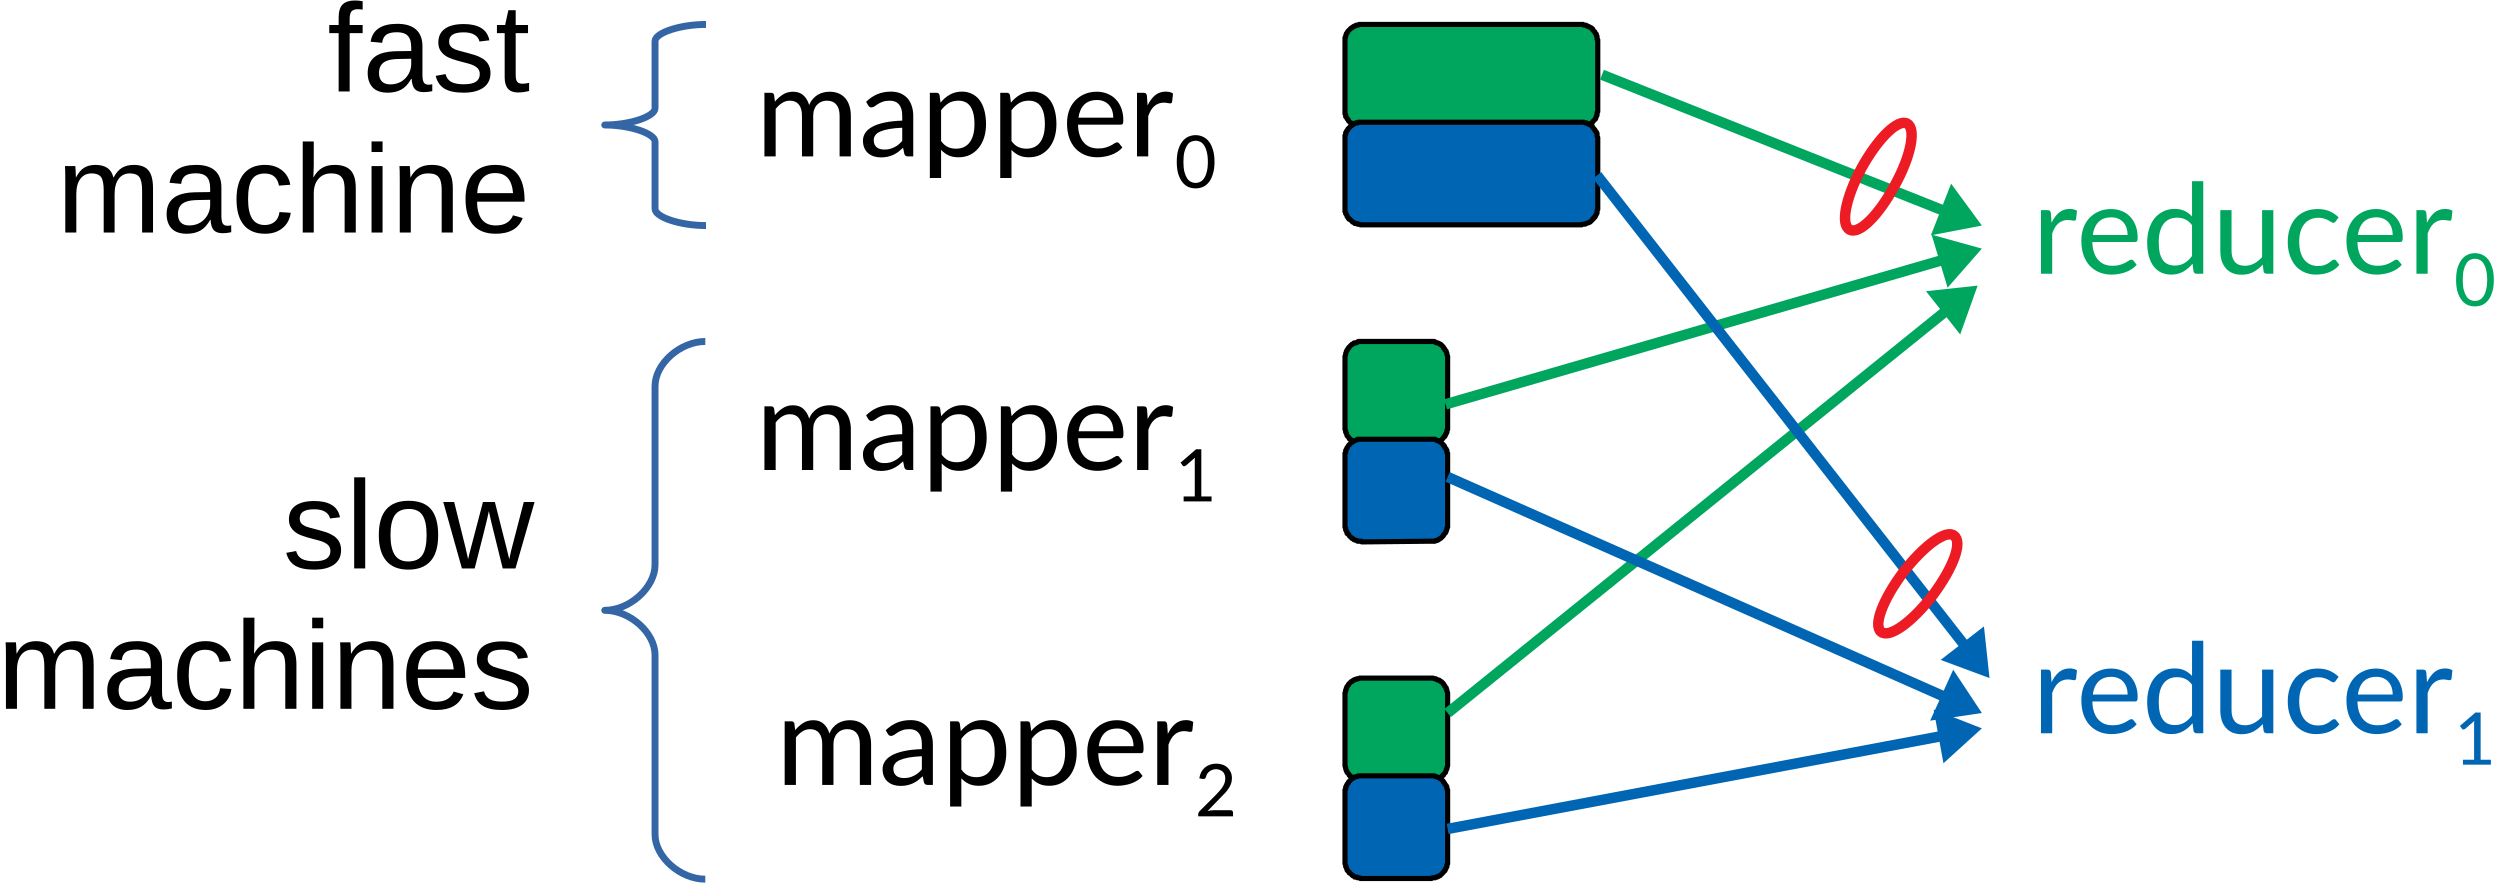 <?xml version="1.0" encoding="UTF-8"?>
<svg xmlns="http://www.w3.org/2000/svg" xmlns:xlink="http://www.w3.org/1999/xlink" width="358pt" height="127pt" viewBox="0 0 358 127" version="1.1">
<defs>
<g>
<symbol overflow="visible" id="glyph0-0">
<path style="stroke:none;" d="M 2.25 -10.266 C 2.395 -10.398 2.551 -10.523 2.719 -10.641 C 2.895 -10.754 3.082 -10.852 3.281 -10.938 C 3.488 -11.02 3.711 -11.086 3.953 -11.141 C 4.191 -11.191 4.445 -11.219 4.719 -11.219 C 5.102 -11.219 5.445 -11.164 5.75 -11.062 C 6.062 -10.957 6.328 -10.805 6.547 -10.609 C 6.766 -10.422 6.938 -10.191 7.062 -9.922 C 7.188 -9.648 7.25 -9.348 7.25 -9.016 C 7.25 -8.68 7.203 -8.395 7.109 -8.156 C 7.016 -7.914 6.898 -7.707 6.766 -7.531 C 6.629 -7.352 6.477 -7.195 6.312 -7.062 C 6.156 -6.938 6.004 -6.816 5.859 -6.703 C 5.723 -6.586 5.602 -6.473 5.5 -6.359 C 5.395 -6.254 5.328 -6.133 5.297 -6 L 5.141 -5.047 L 4.047 -5.047 L 3.938 -6.109 C 3.914 -6.305 3.941 -6.477 4.016 -6.625 C 4.098 -6.781 4.207 -6.922 4.344 -7.047 C 4.477 -7.18 4.629 -7.305 4.797 -7.422 C 4.961 -7.547 5.113 -7.676 5.25 -7.812 C 5.395 -7.957 5.516 -8.113 5.609 -8.281 C 5.711 -8.457 5.766 -8.664 5.766 -8.906 C 5.766 -9.219 5.656 -9.461 5.438 -9.641 C 5.219 -9.816 4.938 -9.906 4.594 -9.906 C 4.344 -9.906 4.133 -9.879 3.969 -9.828 C 3.801 -9.773 3.656 -9.711 3.531 -9.641 C 3.414 -9.578 3.316 -9.52 3.234 -9.469 C 3.148 -9.414 3.07 -9.391 3 -9.391 C 2.852 -9.391 2.742 -9.453 2.672 -9.578 Z M 3.562 -2.625 C 3.562 -2.906 3.656 -3.141 3.844 -3.328 C 4.031 -3.523 4.266 -3.625 4.547 -3.625 C 4.68 -3.625 4.805 -3.598 4.922 -3.547 C 5.047 -3.492 5.148 -3.422 5.234 -3.328 C 5.328 -3.242 5.398 -3.141 5.453 -3.016 C 5.504 -2.891 5.531 -2.758 5.531 -2.625 C 5.531 -2.488 5.504 -2.359 5.453 -2.234 C 5.398 -2.117 5.328 -2.016 5.234 -1.922 C 5.148 -1.836 5.047 -1.77 4.922 -1.719 C 4.805 -1.664 4.68 -1.641 4.547 -1.641 C 4.266 -1.641 4.031 -1.734 3.844 -1.922 C 3.656 -2.109 3.562 -2.344 3.562 -2.625 Z M 0.406 -12.891 L 9.172 -12.891 L 9.172 0 L 0.406 0 Z M 0.859 -0.484 L 8.656 -0.484 L 8.656 -12.406 L 0.859 -12.406 Z M 0.859 -0.484 "/>
</symbol>
<symbol overflow="visible" id="glyph0-1">
<path style="stroke:none;" d="M 1.266 0 L 1.266 -9.109 L 2.234 -9.109 C 2.461 -9.109 2.602 -9 2.656 -8.781 L 2.766 -7.844 C 3.109 -8.258 3.488 -8.598 3.906 -8.859 C 4.32 -9.129 4.805 -9.266 5.359 -9.266 C 5.973 -9.266 6.469 -9.094 6.844 -8.75 C 7.227 -8.406 7.504 -7.941 7.672 -7.359 C 7.805 -7.691 7.977 -7.977 8.188 -8.219 C 8.395 -8.457 8.625 -8.656 8.875 -8.812 C 9.133 -8.969 9.41 -9.082 9.703 -9.156 C 9.992 -9.227 10.289 -9.266 10.594 -9.266 C 11.07 -9.266 11.5 -9.188 11.875 -9.031 C 12.25 -8.875 12.566 -8.648 12.828 -8.359 C 13.086 -8.066 13.285 -7.707 13.422 -7.281 C 13.566 -6.852 13.641 -6.363 13.641 -5.812 L 13.641 0 L 12.031 0 L 12.031 -5.812 C 12.031 -6.52 11.875 -7.055 11.562 -7.422 C 11.25 -7.797 10.797 -7.984 10.203 -7.984 C 9.941 -7.984 9.691 -7.938 9.453 -7.844 C 9.211 -7.75 9.004 -7.609 8.828 -7.422 C 8.648 -7.242 8.508 -7.02 8.406 -6.75 C 8.301 -6.477 8.25 -6.164 8.25 -5.812 L 8.25 0 L 6.641 0 L 6.641 -5.812 C 6.641 -6.539 6.488 -7.082 6.188 -7.438 C 5.895 -7.801 5.469 -7.984 4.906 -7.984 C 4.508 -7.984 4.141 -7.875 3.797 -7.656 C 3.461 -7.445 3.156 -7.16 2.875 -6.797 L 2.875 0 Z M 1.266 0 "/>
</symbol>
<symbol overflow="visible" id="glyph0-2">
<path style="stroke:none;" d="M 7.062 0 C 6.906 0 6.785 -0.023 6.703 -0.078 C 6.617 -0.129 6.551 -0.227 6.5 -0.375 L 6.328 -1.234 C 6.086 -1.016 5.852 -0.816 5.625 -0.641 C 5.395 -0.473 5.156 -0.332 4.906 -0.219 C 4.656 -0.102 4.383 -0.016 4.094 0.047 C 3.812 0.109 3.5 0.141 3.156 0.141 C 2.801 0.141 2.469 0.094 2.156 0 C 1.844 -0.102 1.566 -0.254 1.328 -0.453 C 1.098 -0.648 0.914 -0.898 0.781 -1.203 C 0.645 -1.504 0.578 -1.863 0.578 -2.281 C 0.578 -2.633 0.676 -2.977 0.875 -3.312 C 1.07 -3.645 1.395 -3.941 1.844 -4.203 C 2.289 -4.461 2.867 -4.672 3.578 -4.828 C 4.297 -4.992 5.172 -5.094 6.203 -5.125 L 6.203 -5.828 C 6.203 -6.535 6.051 -7.07 5.75 -7.438 C 5.445 -7.801 5 -7.984 4.406 -7.984 C 4.008 -7.984 3.676 -7.93 3.406 -7.828 C 3.145 -7.734 2.914 -7.625 2.719 -7.5 C 2.531 -7.375 2.363 -7.258 2.219 -7.156 C 2.07 -7.062 1.93 -7.016 1.797 -7.016 C 1.691 -7.016 1.598 -7.039 1.516 -7.094 C 1.441 -7.156 1.379 -7.227 1.328 -7.312 L 1.031 -7.828 C 1.539 -8.316 2.082 -8.68 2.656 -8.922 C 3.238 -9.16 3.883 -9.281 4.594 -9.281 C 5.102 -9.281 5.555 -9.195 5.953 -9.031 C 6.348 -8.863 6.68 -8.629 6.953 -8.328 C 7.223 -8.023 7.426 -7.66 7.562 -7.234 C 7.707 -6.805 7.781 -6.336 7.781 -5.828 L 7.781 0 Z M 3.625 -0.984 C 3.906 -0.984 4.16 -1.008 4.391 -1.062 C 4.629 -1.125 4.852 -1.207 5.062 -1.312 C 5.27 -1.414 5.469 -1.539 5.656 -1.688 C 5.844 -1.844 6.023 -2.02 6.203 -2.219 L 6.203 -4.109 C 5.473 -4.078 4.848 -4.016 4.328 -3.922 C 3.805 -3.828 3.379 -3.707 3.047 -3.562 C 2.723 -3.414 2.488 -3.238 2.344 -3.031 C 2.195 -2.832 2.125 -2.602 2.125 -2.344 C 2.125 -2.102 2.16 -1.895 2.234 -1.719 C 2.316 -1.551 2.426 -1.41 2.562 -1.297 C 2.695 -1.191 2.852 -1.113 3.031 -1.062 C 3.219 -1.008 3.414 -0.984 3.625 -0.984 Z M 3.625 -0.984 "/>
</symbol>
<symbol overflow="visible" id="glyph0-3">
<path style="stroke:none;" d="M 1.266 3.094 L 1.266 -9.109 L 2.234 -9.109 C 2.461 -9.109 2.602 -9 2.656 -8.781 L 2.797 -7.703 C 3.18 -8.18 3.625 -8.562 4.125 -8.844 C 4.633 -9.133 5.211 -9.281 5.859 -9.281 C 6.391 -9.281 6.863 -9.176 7.281 -8.969 C 7.707 -8.77 8.07 -8.473 8.375 -8.078 C 8.676 -7.691 8.906 -7.207 9.062 -6.625 C 9.227 -6.039 9.312 -5.367 9.312 -4.609 C 9.312 -3.941 9.223 -3.316 9.047 -2.734 C 8.867 -2.16 8.609 -1.66 8.266 -1.234 C 7.93 -0.816 7.52 -0.484 7.031 -0.234 C 6.539 0.004 5.988 0.125 5.375 0.125 C 4.812 0.125 4.332 0.031 3.938 -0.156 C 3.539 -0.344 3.188 -0.602 2.875 -0.938 L 2.875 3.094 Z M 5.344 -7.984 C 4.812 -7.984 4.348 -7.863 3.953 -7.625 C 3.566 -7.383 3.207 -7.047 2.875 -6.609 L 2.875 -2.203 C 3.164 -1.805 3.484 -1.523 3.828 -1.359 C 4.18 -1.191 4.578 -1.109 5.016 -1.109 C 5.867 -1.109 6.52 -1.41 6.969 -2.016 C 7.426 -2.629 7.656 -3.492 7.656 -4.609 C 7.656 -5.211 7.602 -5.723 7.5 -6.141 C 7.395 -6.566 7.242 -6.914 7.047 -7.188 C 6.848 -7.469 6.602 -7.672 6.312 -7.797 C 6.031 -7.922 5.707 -7.984 5.344 -7.984 Z M 5.344 -7.984 "/>
</symbol>
<symbol overflow="visible" id="glyph0-4">
<path style="stroke:none;" d="M 5 -9.266 C 5.551 -9.266 6.055 -9.172 6.516 -8.984 C 6.984 -8.805 7.383 -8.539 7.719 -8.188 C 8.062 -7.844 8.328 -7.414 8.516 -6.906 C 8.711 -6.406 8.812 -5.832 8.812 -5.188 C 8.812 -4.938 8.785 -4.766 8.734 -4.672 C 8.68 -4.586 8.578 -4.547 8.422 -4.547 L 2.328 -4.547 C 2.336 -3.973 2.414 -3.473 2.562 -3.047 C 2.707 -2.617 2.906 -2.266 3.156 -1.984 C 3.406 -1.703 3.703 -1.488 4.047 -1.344 C 4.398 -1.207 4.797 -1.141 5.234 -1.141 C 5.629 -1.141 5.973 -1.18 6.266 -1.266 C 6.555 -1.359 6.805 -1.457 7.016 -1.562 C 7.223 -1.676 7.398 -1.781 7.547 -1.875 C 7.691 -1.969 7.812 -2.016 7.906 -2.016 C 8.039 -2.016 8.145 -1.961 8.219 -1.859 L 8.672 -1.281 C 8.473 -1.039 8.234 -0.832 7.953 -0.656 C 7.68 -0.477 7.383 -0.332 7.062 -0.219 C 6.75 -0.102 6.426 -0.02 6.094 0.031 C 5.758 0.094 5.426 0.125 5.094 0.125 C 4.469 0.125 3.891 0.02 3.359 -0.188 C 2.828 -0.406 2.363 -0.719 1.969 -1.125 C 1.582 -1.539 1.281 -2.051 1.062 -2.656 C 0.852 -3.258 0.75 -3.957 0.75 -4.75 C 0.75 -5.383 0.844 -5.977 1.031 -6.531 C 1.227 -7.082 1.508 -7.555 1.875 -7.953 C 2.25 -8.359 2.695 -8.676 3.219 -8.906 C 3.75 -9.145 4.344 -9.266 5 -9.266 Z M 5.047 -8.078 C 4.266 -8.078 3.648 -7.852 3.203 -7.406 C 2.766 -6.957 2.492 -6.336 2.391 -5.547 L 7.375 -5.547 C 7.375 -5.922 7.32 -6.258 7.219 -6.562 C 7.113 -6.875 6.957 -7.145 6.75 -7.375 C 6.551 -7.602 6.305 -7.773 6.016 -7.891 C 5.734 -8.016 5.41 -8.078 5.047 -8.078 Z M 5.047 -8.078 "/>
</symbol>
<symbol overflow="visible" id="glyph0-5">
<path style="stroke:none;" d="M 1.266 0 L 1.266 -9.109 L 2.188 -9.109 C 2.363 -9.109 2.484 -9.078 2.547 -9.016 C 2.609 -8.953 2.656 -8.836 2.688 -8.672 L 2.781 -7.297 C 3.07 -7.91 3.426 -8.395 3.844 -8.75 C 4.27 -9.102 4.785 -9.281 5.391 -9.281 C 5.578 -9.281 5.758 -9.258 5.938 -9.219 C 6.113 -9.176 6.273 -9.109 6.422 -9.016 L 6.297 -7.828 C 6.266 -7.672 6.176 -7.594 6.031 -7.594 C 5.945 -7.594 5.82 -7.609 5.656 -7.641 C 5.5 -7.68 5.316 -7.703 5.109 -7.703 C 4.828 -7.703 4.57 -7.656 4.344 -7.562 C 4.113 -7.477 3.91 -7.352 3.734 -7.188 C 3.555 -7.031 3.395 -6.832 3.25 -6.594 C 3.113 -6.352 2.988 -6.078 2.875 -5.766 L 2.875 0 Z M 1.266 0 "/>
</symbol>
<symbol overflow="visible" id="glyph0-6">
<path style="stroke:none;" d="M 7.859 0 C 7.629 0 7.484 -0.109 7.422 -0.328 L 7.281 -1.438 C 6.895 -0.969 6.445 -0.586 5.938 -0.297 C 5.438 -0.016 4.863 0.125 4.219 0.125 C 3.695 0.125 3.223 0.023 2.797 -0.172 C 2.367 -0.379 2.004 -0.676 1.703 -1.062 C 1.41 -1.445 1.18 -1.93 1.016 -2.516 C 0.859 -3.098 0.781 -3.77 0.781 -4.531 C 0.781 -5.195 0.867 -5.816 1.047 -6.391 C 1.223 -6.973 1.477 -7.477 1.812 -7.906 C 2.156 -8.332 2.566 -8.664 3.047 -8.906 C 3.535 -9.156 4.086 -9.281 4.703 -9.281 C 5.266 -9.281 5.742 -9.188 6.141 -9 C 6.535 -8.812 6.891 -8.547 7.203 -8.203 L 7.203 -13.25 L 8.812 -13.25 L 8.812 0 Z M 4.75 -1.172 C 5.27 -1.172 5.727 -1.289 6.125 -1.531 C 6.52 -1.77 6.879 -2.109 7.203 -2.547 L 7.203 -6.953 C 6.91 -7.348 6.586 -7.625 6.234 -7.781 C 5.891 -7.945 5.5 -8.031 5.062 -8.031 C 4.219 -8.031 3.566 -7.723 3.109 -7.109 C 2.66 -6.504 2.438 -5.645 2.438 -4.531 C 2.438 -3.938 2.484 -3.426 2.578 -3 C 2.68 -2.57 2.832 -2.223 3.031 -1.953 C 3.227 -1.68 3.469 -1.484 3.75 -1.359 C 4.039 -1.234 4.375 -1.172 4.75 -1.172 Z M 4.75 -1.172 "/>
</symbol>
<symbol overflow="visible" id="glyph0-7">
<path style="stroke:none;" d="M 2.781 -9.109 L 2.781 -3.297 C 2.781 -2.609 2.938 -2.078 3.25 -1.703 C 3.562 -1.328 4.047 -1.141 4.703 -1.141 C 5.172 -1.141 5.609 -1.25 6.016 -1.469 C 6.43 -1.688 6.812 -1.992 7.156 -2.391 L 7.156 -9.109 L 8.766 -9.109 L 8.766 0 L 7.812 0 C 7.582 0 7.438 -0.109 7.375 -0.328 L 7.25 -1.312 C 6.852 -0.875 6.41 -0.52 5.922 -0.25 C 5.43 0.008 4.867 0.141 4.234 0.141 C 3.734 0.141 3.289 0.062 2.906 -0.094 C 2.531 -0.258 2.211 -0.492 1.953 -0.797 C 1.691 -1.098 1.492 -1.461 1.359 -1.891 C 1.234 -2.316 1.172 -2.785 1.172 -3.297 L 1.172 -9.109 Z M 2.781 -9.109 "/>
</symbol>
<symbol overflow="visible" id="glyph0-8">
<path style="stroke:none;" d="M 7.609 -7.5 C 7.566 -7.426 7.52 -7.375 7.469 -7.344 C 7.414 -7.312 7.348 -7.297 7.266 -7.297 C 7.18 -7.297 7.082 -7.332 6.969 -7.406 C 6.863 -7.477 6.734 -7.555 6.578 -7.641 C 6.422 -7.734 6.223 -7.816 5.984 -7.891 C 5.754 -7.973 5.473 -8.016 5.141 -8.016 C 4.691 -8.016 4.297 -7.93 3.953 -7.766 C 3.609 -7.609 3.32 -7.379 3.094 -7.078 C 2.863 -6.785 2.688 -6.426 2.562 -6 C 2.445 -5.57 2.391 -5.094 2.391 -4.562 C 2.391 -4.008 2.453 -3.52 2.578 -3.094 C 2.703 -2.664 2.879 -2.305 3.109 -2.016 C 3.348 -1.723 3.629 -1.5 3.953 -1.344 C 4.285 -1.188 4.656 -1.109 5.062 -1.109 C 5.445 -1.109 5.766 -1.156 6.016 -1.25 C 6.273 -1.344 6.484 -1.445 6.641 -1.562 C 6.805 -1.676 6.945 -1.781 7.062 -1.875 C 7.176 -1.969 7.285 -2.016 7.391 -2.016 C 7.523 -2.016 7.625 -1.961 7.688 -1.859 L 8.141 -1.281 C 7.941 -1.031 7.719 -0.816 7.469 -0.641 C 7.219 -0.473 6.945 -0.328 6.656 -0.203 C 6.363 -0.086 6.055 -0.004 5.734 0.047 C 5.422 0.098 5.098 0.125 4.766 0.125 C 4.203 0.125 3.676 0.02 3.188 -0.188 C 2.695 -0.395 2.27 -0.695 1.906 -1.094 C 1.551 -1.5 1.27 -1.992 1.062 -2.578 C 0.852 -3.16 0.75 -3.82 0.75 -4.562 C 0.75 -5.238 0.844 -5.863 1.031 -6.438 C 1.227 -7.02 1.504 -7.52 1.859 -7.938 C 2.223 -8.352 2.672 -8.676 3.203 -8.906 C 3.734 -9.145 4.348 -9.266 5.047 -9.266 C 5.68 -9.266 6.242 -9.16 6.734 -8.953 C 7.223 -8.742 7.656 -8.453 8.031 -8.078 Z M 7.609 -7.5 "/>
</symbol>
<symbol overflow="visible" id="glyph1-0">
<path style="stroke:none;" d="M 1.297 -5.938 C 1.391 -6.008 1.484 -6.078 1.578 -6.141 C 1.68 -6.211 1.789 -6.273 1.906 -6.328 C 2.02 -6.379 2.145 -6.414 2.281 -6.438 C 2.426 -6.469 2.578 -6.484 2.734 -6.484 C 2.953 -6.484 3.148 -6.453 3.328 -6.391 C 3.504 -6.336 3.656 -6.254 3.781 -6.141 C 3.906 -6.023 4.004 -5.891 4.078 -5.734 C 4.148 -5.578 4.188 -5.398 4.188 -5.203 C 4.188 -5.016 4.16 -4.848 4.109 -4.703 C 4.055 -4.566 3.988 -4.445 3.906 -4.344 C 3.832 -4.25 3.75 -4.16 3.656 -4.078 C 3.562 -4.004 3.473 -3.938 3.391 -3.875 C 3.305 -3.812 3.234 -3.742 3.172 -3.672 C 3.109 -3.609 3.07 -3.539 3.062 -3.469 L 2.969 -2.922 L 2.344 -2.922 L 2.281 -3.531 C 2.27 -3.645 2.285 -3.742 2.328 -3.828 C 2.367 -3.922 2.426 -4.004 2.5 -4.078 C 2.582 -4.148 2.672 -4.223 2.766 -4.297 C 2.859 -4.367 2.945 -4.441 3.031 -4.516 C 3.113 -4.598 3.18 -4.688 3.234 -4.781 C 3.297 -4.883 3.328 -5.008 3.328 -5.156 C 3.328 -5.332 3.266 -5.473 3.141 -5.578 C 3.016 -5.68 2.852 -5.734 2.656 -5.734 C 2.508 -5.734 2.391 -5.719 2.297 -5.688 C 2.203 -5.656 2.117 -5.617 2.047 -5.578 C 1.973 -5.535 1.91 -5.5 1.859 -5.469 C 1.816 -5.438 1.773 -5.422 1.734 -5.422 C 1.648 -5.422 1.586 -5.461 1.547 -5.547 Z M 2.062 -1.516 C 2.062 -1.68 2.113 -1.816 2.219 -1.922 C 2.332 -2.035 2.469 -2.094 2.625 -2.094 C 2.707 -2.094 2.781 -2.078 2.844 -2.047 C 2.914 -2.023 2.977 -1.988 3.031 -1.938 C 3.082 -1.883 3.117 -1.82 3.141 -1.75 C 3.172 -1.676 3.188 -1.598 3.188 -1.516 C 3.188 -1.441 3.172 -1.367 3.141 -1.297 C 3.117 -1.223 3.082 -1.16 3.031 -1.109 C 2.977 -1.055 2.914 -1.016 2.844 -0.984 C 2.781 -0.961 2.707 -0.953 2.625 -0.953 C 2.469 -0.953 2.332 -1.004 2.219 -1.109 C 2.113 -1.223 2.062 -1.359 2.062 -1.516 Z M 0.234 -7.453 L 5.297 -7.453 L 5.297 0 L 0.234 0 Z M 0.5 -0.281 L 5 -0.281 L 5 -7.172 L 0.5 -7.172 Z M 0.5 -0.281 "/>
</symbol>
<symbol overflow="visible" id="glyph1-1">
<path style="stroke:none;" d="M 5.719 -3.719 C 5.719 -3.07 5.645 -2.508 5.5 -2.031 C 5.363 -1.551 5.176 -1.156 4.938 -0.844 C 4.695 -0.531 4.41 -0.297 4.078 -0.141 C 3.742 0.004 3.391 0.078 3.016 0.078 C 2.629 0.078 2.27 0.004 1.938 -0.141 C 1.613 -0.297 1.332 -0.531 1.094 -0.844 C 0.852 -1.156 0.66 -1.551 0.516 -2.031 C 0.379 -2.508 0.312 -3.07 0.312 -3.719 C 0.312 -4.375 0.379 -4.941 0.516 -5.422 C 0.66 -5.898 0.852 -6.297 1.094 -6.609 C 1.332 -6.922 1.613 -7.156 1.938 -7.312 C 2.27 -7.469 2.629 -7.547 3.016 -7.547 C 3.391 -7.547 3.742 -7.469 4.078 -7.312 C 4.41 -7.156 4.695 -6.922 4.938 -6.609 C 5.176 -6.297 5.363 -5.898 5.5 -5.422 C 5.645 -4.941 5.719 -4.375 5.719 -3.719 Z M 4.766 -3.719 C 4.766 -4.289 4.711 -4.77 4.609 -5.156 C 4.516 -5.539 4.383 -5.852 4.219 -6.094 C 4.062 -6.332 3.879 -6.5 3.672 -6.594 C 3.461 -6.695 3.242 -6.75 3.016 -6.75 C 2.785 -6.75 2.562 -6.695 2.344 -6.594 C 2.133 -6.5 1.953 -6.332 1.797 -6.094 C 1.641 -5.852 1.508 -5.539 1.406 -5.156 C 1.312 -4.77 1.266 -4.289 1.266 -3.719 C 1.266 -3.156 1.312 -2.68 1.406 -2.297 C 1.508 -1.91 1.641 -1.598 1.797 -1.359 C 1.953 -1.129 2.133 -0.961 2.344 -0.859 C 2.562 -0.754 2.785 -0.703 3.016 -0.703 C 3.242 -0.703 3.461 -0.754 3.672 -0.859 C 3.879 -0.961 4.062 -1.129 4.219 -1.359 C 4.383 -1.598 4.516 -1.91 4.609 -2.297 C 4.711 -2.68 4.766 -3.156 4.766 -3.719 Z M 4.766 -3.719 "/>
</symbol>
<symbol overflow="visible" id="glyph1-2">
<path style="stroke:none;" d="M 1.297 -0.703 L 2.891 -0.703 L 2.891 -5.797 C 2.891 -5.941 2.895 -6.094 2.906 -6.25 L 1.594 -5.109 C 1.539 -5.078 1.492 -5.055 1.453 -5.047 C 1.41 -5.035 1.367 -5.031 1.328 -5.031 C 1.285 -5.039 1.25 -5.055 1.219 -5.078 C 1.188 -5.098 1.16 -5.125 1.141 -5.156 L 0.859 -5.547 L 3.078 -7.469 L 3.828 -7.469 L 3.828 -0.703 L 5.297 -0.703 L 5.297 0 L 1.297 0 Z M 1.297 -0.703 "/>
</symbol>
<symbol overflow="visible" id="glyph1-3">
<path style="stroke:none;" d="M 3.078 -7.547 C 3.391 -7.547 3.68 -7.5 3.953 -7.406 C 4.234 -7.312 4.473 -7.172 4.672 -6.984 C 4.867 -6.805 5.023 -6.586 5.141 -6.328 C 5.254 -6.078 5.312 -5.789 5.312 -5.469 C 5.312 -5.188 5.27 -4.926 5.188 -4.688 C 5.102 -4.445 4.988 -4.219 4.844 -4 C 4.707 -3.789 4.547 -3.582 4.359 -3.375 C 4.172 -3.176 3.973 -2.973 3.766 -2.766 L 1.812 -0.75 C 1.945 -0.789 2.082 -0.82 2.219 -0.844 C 2.363 -0.863 2.504 -0.875 2.641 -0.875 L 5.141 -0.875 C 5.234 -0.875 5.312 -0.844 5.375 -0.781 C 5.438 -0.727 5.469 -0.656 5.469 -0.562 L 5.469 0 L 0.484 0 L 0.484 -0.312 C 0.484 -0.383 0.5 -0.453 0.531 -0.516 C 0.562 -0.586 0.602 -0.656 0.656 -0.719 L 3.047 -3.109 C 3.242 -3.305 3.422 -3.5 3.578 -3.688 C 3.742 -3.875 3.883 -4.062 4 -4.25 C 4.113 -4.438 4.203 -4.625 4.266 -4.812 C 4.328 -5.008 4.359 -5.219 4.359 -5.438 C 4.359 -5.656 4.32 -5.848 4.25 -6.016 C 4.188 -6.18 4.094 -6.316 3.969 -6.422 C 3.852 -6.523 3.711 -6.602 3.547 -6.656 C 3.391 -6.719 3.219 -6.75 3.031 -6.75 C 2.832 -6.75 2.656 -6.719 2.5 -6.656 C 2.344 -6.602 2.203 -6.523 2.078 -6.422 C 1.953 -6.328 1.848 -6.211 1.766 -6.078 C 1.68 -5.941 1.625 -5.789 1.594 -5.625 C 1.551 -5.508 1.492 -5.43 1.422 -5.391 C 1.348 -5.348 1.25 -5.336 1.125 -5.359 L 0.641 -5.438 C 0.691 -5.781 0.785 -6.082 0.922 -6.344 C 1.066 -6.602 1.242 -6.82 1.453 -7 C 1.672 -7.176 1.914 -7.312 2.188 -7.406 C 2.457 -7.5 2.754 -7.547 3.078 -7.547 Z M 3.078 -7.547 "/>
</symbol>
<symbol overflow="visible" id="glyph2-0">
<path style="stroke:none;" d="M 1.797 -12.391 L 11.688 -12.391 L 11.688 0 L 1.797 0 Z M 2.469 -11.719 L 2.469 -0.672 L 11.016 -0.672 L 11.016 -11.719 Z M 2.469 -11.719 "/>
</symbol>
<symbol overflow="visible" id="glyph2-1">
<path style="stroke:none;" d="M 3.172 -8.359 L 3.172 0 L 1.594 0 L 1.594 -8.359 L 0.25 -8.359 L 0.25 -9.516 L 1.594 -9.516 L 1.594 -10.578 C 1.594 -11.453 1.781 -12.078 2.156 -12.453 C 2.539 -12.836 3.125 -13.031 3.906 -13.031 C 4.352 -13.031 4.727 -12.992 5.031 -12.922 L 5.031 -11.719 C 4.758 -11.758 4.523 -11.781 4.328 -11.781 C 3.922 -11.781 3.625 -11.676 3.438 -11.469 C 3.258 -11.27 3.172 -10.898 3.172 -10.359 L 3.172 -9.516 L 5.031 -9.516 L 5.031 -8.359 Z M 3.172 -8.359 "/>
</symbol>
<symbol overflow="visible" id="glyph2-2">
<path style="stroke:none;" d="M 3.641 0.172 C 2.68 0.172 1.961 -0.078 1.484 -0.578 C 1.004 -1.086 0.766 -1.781 0.766 -2.656 C 0.766 -3.633 1.086 -4.391 1.734 -4.922 C 2.379 -5.453 3.426 -5.734 4.875 -5.766 L 7 -5.797 L 7 -6.312 C 7 -7.094 6.832 -7.648 6.5 -7.984 C 6.176 -8.316 5.664 -8.484 4.969 -8.484 C 4.258 -8.484 3.742 -8.363 3.422 -8.125 C 3.098 -7.883 2.906 -7.5 2.844 -6.969 L 1.188 -7.125 C 1.457 -8.832 2.727 -9.688 5 -9.688 C 6.195 -9.688 7.098 -9.41 7.703 -8.859 C 8.305 -8.316 8.609 -7.523 8.609 -6.484 L 8.609 -2.391 C 8.609 -1.922 8.664 -1.566 8.781 -1.328 C 8.906 -1.086 9.145 -0.969 9.5 -0.969 C 9.645 -0.969 9.816 -0.988 10.016 -1.031 L 10.016 -0.047 C 9.609 0.047 9.203 0.094 8.797 0.094 C 8.203 0.094 7.77 -0.055 7.5 -0.359 C 7.238 -0.672 7.094 -1.156 7.062 -1.812 L 7 -1.812 C 6.602 -1.094 6.133 -0.582 5.594 -0.281 C 5.062 0.02 4.41 0.172 3.641 0.172 Z M 4 -1.016 C 4.582 -1.016 5.098 -1.145 5.547 -1.406 C 5.992 -1.664 6.348 -2.023 6.609 -2.484 C 6.867 -2.953 7 -3.426 7 -3.906 L 7 -4.688 L 5.281 -4.656 C 4.531 -4.645 3.961 -4.566 3.578 -4.422 C 3.191 -4.285 2.895 -4.07 2.688 -3.781 C 2.488 -3.488 2.391 -3.102 2.391 -2.625 C 2.391 -2.113 2.523 -1.719 2.797 -1.438 C 3.078 -1.156 3.477 -1.016 4 -1.016 Z M 4 -1.016 "/>
</symbol>
<symbol overflow="visible" id="glyph2-3">
<path style="stroke:none;" d="M 8.344 -2.625 C 8.344 -1.727 8.004 -1.035 7.328 -0.547 C 6.648 -0.066 5.703 0.172 4.484 0.172 C 3.305 0.172 2.395 -0.02 1.75 -0.406 C 1.113 -0.801 0.695 -1.41 0.5 -2.234 L 1.906 -2.5 C 2.031 -1.988 2.301 -1.613 2.719 -1.375 C 3.145 -1.145 3.734 -1.031 4.484 -1.031 C 5.297 -1.031 5.883 -1.148 6.25 -1.391 C 6.625 -1.641 6.812 -2.008 6.812 -2.5 C 6.812 -2.875 6.68 -3.176 6.422 -3.406 C 6.16 -3.645 5.742 -3.844 5.172 -4 L 4.047 -4.297 C 3.141 -4.535 2.492 -4.766 2.109 -4.984 C 1.723 -5.211 1.422 -5.488 1.203 -5.812 C 0.984 -6.133 0.875 -6.531 0.875 -7 C 0.875 -7.863 1.18 -8.52 1.797 -8.969 C 2.422 -9.426 3.328 -9.656 4.516 -9.656 C 5.555 -9.656 6.383 -9.469 7 -9.094 C 7.625 -8.727 8.02 -8.141 8.188 -7.328 L 6.766 -7.156 C 6.672 -7.57 6.43 -7.895 6.047 -8.125 C 5.66 -8.352 5.148 -8.469 4.516 -8.469 C 3.797 -8.469 3.266 -8.359 2.922 -8.141 C 2.586 -7.922 2.422 -7.594 2.422 -7.156 C 2.422 -6.883 2.488 -6.66 2.625 -6.484 C 2.77 -6.305 2.977 -6.156 3.25 -6.031 C 3.531 -5.914 4.113 -5.75 5 -5.531 C 5.832 -5.32 6.43 -5.125 6.797 -4.938 C 7.172 -4.758 7.461 -4.562 7.672 -4.344 C 7.891 -4.133 8.055 -3.883 8.172 -3.594 C 8.285 -3.312 8.344 -2.988 8.344 -2.625 Z M 8.344 -2.625 "/>
</symbol>
<symbol overflow="visible" id="glyph2-4">
<path style="stroke:none;" d="M 4.875 -0.078 C 4.352 0.066 3.816 0.141 3.266 0.141 C 2.004 0.141 1.375 -0.578 1.375 -2.016 L 1.375 -8.359 L 0.266 -8.359 L 0.266 -9.516 L 1.438 -9.516 L 1.906 -11.641 L 2.953 -11.641 L 2.953 -9.516 L 4.719 -9.516 L 4.719 -8.359 L 2.953 -8.359 L 2.953 -2.359 C 2.953 -1.898 3.023 -1.578 3.172 -1.391 C 3.328 -1.203 3.586 -1.109 3.953 -1.109 C 4.16 -1.109 4.469 -1.148 4.875 -1.234 Z M 4.875 -0.078 "/>
</symbol>
<symbol overflow="visible" id="glyph2-5">
<path style="stroke:none;" d="M 6.75 0 L 6.75 -6.031 C 6.75 -6.945 6.625 -7.582 6.375 -7.938 C 6.125 -8.289 5.672 -8.469 5.016 -8.469 C 4.336 -8.469 3.801 -8.207 3.406 -7.688 C 3.02 -7.176 2.828 -6.453 2.828 -5.516 L 2.828 0 L 1.25 0 L 1.25 -7.484 C 1.25 -8.586 1.234 -9.266 1.203 -9.516 L 2.688 -9.516 C 2.695 -9.484 2.703 -9.398 2.703 -9.266 C 2.711 -9.141 2.723 -8.992 2.734 -8.828 C 2.742 -8.66 2.754 -8.348 2.766 -7.891 L 2.781 -7.891 C 3.125 -8.555 3.516 -9.02 3.953 -9.281 C 4.391 -9.551 4.926 -9.688 5.562 -9.688 C 6.281 -9.688 6.848 -9.539 7.266 -9.25 C 7.691 -8.969 7.984 -8.516 8.141 -7.891 L 8.172 -7.891 C 8.504 -8.523 8.898 -8.984 9.359 -9.266 C 9.828 -9.547 10.395 -9.688 11.062 -9.688 C 12.02 -9.688 12.719 -9.426 13.156 -8.906 C 13.594 -8.383 13.812 -7.531 13.812 -6.344 L 13.812 0 L 12.25 0 L 12.25 -6.031 C 12.25 -6.945 12.117 -7.582 11.859 -7.938 C 11.609 -8.289 11.156 -8.469 10.5 -8.469 C 9.812 -8.469 9.273 -8.207 8.891 -7.688 C 8.504 -7.176 8.312 -6.453 8.312 -5.516 L 8.312 0 Z M 6.75 0 "/>
</symbol>
<symbol overflow="visible" id="glyph2-6">
<path style="stroke:none;" d="M 2.422 -4.797 C 2.422 -3.535 2.617 -2.598 3.016 -1.984 C 3.41 -1.379 4.008 -1.078 4.812 -1.078 C 5.375 -1.078 5.844 -1.227 6.219 -1.531 C 6.602 -1.832 6.836 -2.301 6.922 -2.938 L 8.531 -2.828 C 8.406 -1.91 8.016 -1.18 7.359 -0.641 C 6.703 -0.098 5.867 0.172 4.859 0.172 C 3.523 0.172 2.508 -0.242 1.812 -1.078 C 1.113 -1.922 0.766 -3.148 0.766 -4.766 C 0.766 -6.359 1.113 -7.578 1.812 -8.422 C 2.52 -9.266 3.531 -9.688 4.844 -9.688 C 5.812 -9.688 6.617 -9.43 7.266 -8.922 C 7.91 -8.422 8.312 -7.727 8.469 -6.844 L 6.844 -6.719 C 6.758 -7.25 6.551 -7.672 6.219 -7.984 C 5.883 -8.297 5.41 -8.453 4.797 -8.453 C 3.961 -8.453 3.359 -8.172 2.984 -7.609 C 2.609 -7.055 2.422 -6.117 2.422 -4.797 Z M 2.422 -4.797 "/>
</symbol>
<symbol overflow="visible" id="glyph2-7">
<path style="stroke:none;" d="M 2.781 -7.891 C 3.125 -8.504 3.535 -8.957 4.016 -9.25 C 4.492 -9.539 5.098 -9.688 5.828 -9.688 C 6.859 -9.688 7.617 -9.426 8.109 -8.906 C 8.598 -8.395 8.844 -7.539 8.844 -6.344 L 8.844 0 L 7.25 0 L 7.25 -6.031 C 7.25 -6.695 7.188 -7.191 7.062 -7.516 C 6.938 -7.836 6.734 -8.078 6.453 -8.234 C 6.172 -8.391 5.785 -8.469 5.297 -8.469 C 4.547 -8.469 3.945 -8.207 3.5 -7.688 C 3.051 -7.176 2.828 -6.484 2.828 -5.609 L 2.828 0 L 1.25 0 L 1.25 -13.047 L 2.828 -13.047 L 2.828 -9.656 C 2.828 -9.289 2.816 -8.914 2.797 -8.531 C 2.773 -8.156 2.766 -7.941 2.766 -7.891 Z M 2.781 -7.891 "/>
</symbol>
<symbol overflow="visible" id="glyph2-8">
<path style="stroke:none;" d="M 1.203 -11.531 L 1.203 -13.047 L 2.781 -13.047 L 2.781 -11.531 Z M 1.203 0 L 1.203 -9.516 L 2.781 -9.516 L 2.781 0 Z M 1.203 0 "/>
</symbol>
<symbol overflow="visible" id="glyph2-9">
<path style="stroke:none;" d="M 7.25 0 L 7.25 -6.031 C 7.25 -6.656 7.188 -7.141 7.062 -7.484 C 6.938 -7.828 6.738 -8.078 6.469 -8.234 C 6.207 -8.391 5.816 -8.469 5.297 -8.469 C 4.535 -8.469 3.93 -8.207 3.484 -7.688 C 3.047 -7.164 2.828 -6.441 2.828 -5.516 L 2.828 0 L 1.25 0 L 1.25 -7.484 C 1.25 -8.586 1.234 -9.266 1.203 -9.516 L 2.688 -9.516 C 2.695 -9.484 2.703 -9.398 2.703 -9.266 C 2.711 -9.141 2.723 -8.992 2.734 -8.828 C 2.742 -8.66 2.754 -8.348 2.766 -7.891 L 2.781 -7.891 C 3.145 -8.547 3.566 -9.008 4.047 -9.281 C 4.523 -9.551 5.117 -9.688 5.828 -9.688 C 6.867 -9.688 7.629 -9.426 8.109 -8.906 C 8.598 -8.383 8.844 -7.531 8.844 -6.344 L 8.844 0 Z M 7.25 0 "/>
</symbol>
<symbol overflow="visible" id="glyph2-10">
<path style="stroke:none;" d="M 2.422 -4.422 C 2.422 -3.328 2.645 -2.484 3.094 -1.891 C 3.551 -1.305 4.211 -1.016 5.078 -1.016 C 5.766 -1.016 6.312 -1.148 6.719 -1.422 C 7.133 -1.703 7.414 -2.051 7.562 -2.469 L 8.953 -2.078 C 8.391 -0.578 7.098 0.172 5.078 0.172 C 3.672 0.172 2.598 -0.242 1.859 -1.078 C 1.129 -1.922 0.766 -3.164 0.766 -4.812 C 0.766 -6.383 1.129 -7.586 1.859 -8.422 C 2.598 -9.266 3.648 -9.688 5.016 -9.688 C 7.816 -9.688 9.219 -8 9.219 -4.625 L 9.219 -4.422 Z M 7.578 -5.641 C 7.484 -6.641 7.223 -7.367 6.797 -7.828 C 6.379 -8.285 5.781 -8.516 5 -8.516 C 4.227 -8.516 3.617 -8.258 3.172 -7.75 C 2.723 -7.238 2.477 -6.535 2.438 -5.641 Z M 7.578 -5.641 "/>
</symbol>
<symbol overflow="visible" id="glyph2-11">
<path style="stroke:none;" d="M 1.219 0 L 1.219 -13.047 L 2.797 -13.047 L 2.797 0 Z M 1.219 0 "/>
</symbol>
<symbol overflow="visible" id="glyph2-12">
<path style="stroke:none;" d="M 9.25 -4.766 C 9.25 -3.098 8.883 -1.859 8.156 -1.047 C 7.426 -0.234 6.363 0.172 4.969 0.172 C 3.582 0.172 2.531 -0.25 1.812 -1.094 C 1.102 -1.938 0.75 -3.16 0.75 -4.766 C 0.75 -8.047 2.172 -9.688 5.016 -9.688 C 6.473 -9.688 7.539 -9.285 8.219 -8.484 C 8.906 -7.68 9.25 -6.441 9.25 -4.766 Z M 7.594 -4.766 C 7.594 -6.078 7.395 -7.031 7 -7.625 C 6.613 -8.219 5.961 -8.516 5.047 -8.516 C 4.117 -8.516 3.445 -8.211 3.031 -7.609 C 2.625 -7.004 2.422 -6.055 2.422 -4.766 C 2.422 -3.516 2.625 -2.57 3.031 -1.938 C 3.438 -1.312 4.078 -1 4.953 -1 C 5.898 -1 6.578 -1.301 6.984 -1.906 C 7.391 -2.52 7.594 -3.473 7.594 -4.766 Z M 7.594 -4.766 "/>
</symbol>
<symbol overflow="visible" id="glyph2-13">
<path style="stroke:none;" d="M 10.312 0 L 8.484 0 L 6.828 -6.719 L 6.5 -8.203 C 6.445 -7.941 6.363 -7.562 6.25 -7.062 C 6.145 -6.57 5.551 -4.219 4.469 0 L 2.641 0 L -0.031 -9.516 L 1.531 -9.516 L 3.141 -3.047 C 3.18 -2.91 3.312 -2.332 3.531 -1.312 L 3.672 -1.953 L 5.656 -9.516 L 7.359 -9.516 L 9.016 -2.984 L 9.422 -1.312 L 9.688 -2.531 L 11.5 -9.516 L 13.047 -9.516 Z M 10.312 0 "/>
</symbol>
</g>
<clipPath id="clip1">
  <rect x="0" y="0" width="358" height="127"/>
</clipPath>
<g id="surface5" clip-path="url(#clip1)">
<g style="fill:rgb(0%,0%,0%);fill-opacity:1;">
  <use xlink:href="#glyph0-1" x="108.2" y="22.4"/>
  <use xlink:href="#glyph0-2" x="122.996" y="22.4"/>
</g>
<g style="fill:rgb(0%,0%,0%);fill-opacity:1;">
  <use xlink:href="#glyph0-3" x="131.888" y="22.4"/>
  <use xlink:href="#glyph0-3" x="141.968" y="22.4"/>
  <use xlink:href="#glyph0-4" x="152.048" y="22.4"/>
  <use xlink:href="#glyph0-5" x="161.552" y="22.4"/>
</g>
<g style="fill:rgb(0%,0%,0%);fill-opacity:1;">
  <use xlink:href="#glyph1-1" x="168.2" y="26.9"/>
</g>
<g style="fill:rgb(0%,0%,0%);fill-opacity:1;">
  <use xlink:href="#glyph0-1" x="108.2" y="67.3"/>
  <use xlink:href="#glyph0-2" x="122.996" y="67.3"/>
</g>
<g style="fill:rgb(0%,0%,0%);fill-opacity:1;">
  <use xlink:href="#glyph0-3" x="131.978" y="67.3"/>
  <use xlink:href="#glyph0-3" x="142.058" y="67.3"/>
</g>
<g style="fill:rgb(0%,0%,0%);fill-opacity:1;">
  <use xlink:href="#glyph0-4" x="152.066" y="67.3"/>
  <use xlink:href="#glyph0-5" x="161.57" y="67.3"/>
</g>
<g style="fill:rgb(0%,0%,0%);fill-opacity:1;">
  <use xlink:href="#glyph1-2" x="168.2" y="71.8"/>
</g>
<g style="fill:rgb(0%,0%,0%);fill-opacity:1;">
  <use xlink:href="#glyph0-1" x="111.1" y="112.4"/>
</g>
<g style="fill:rgb(0%,0%,0%);fill-opacity:1;">
  <use xlink:href="#glyph0-2" x="125.806" y="112.4"/>
</g>
<g style="fill:rgb(0%,0%,0%);fill-opacity:1;">
  <use xlink:href="#glyph0-3" x="134.788" y="112.4"/>
  <use xlink:href="#glyph0-3" x="144.868" y="112.4"/>
  <use xlink:href="#glyph0-4" x="154.948" y="112.4"/>
  <use xlink:href="#glyph0-5" x="164.452" y="112.4"/>
</g>
<g style="fill:rgb(0%,0%,0%);fill-opacity:1;">
  <use xlink:href="#glyph1-3" x="171.1" y="116.9"/>
</g>
<g style="fill:rgb(0%,65.097%,36.469%);fill-opacity:1;">
  <use xlink:href="#glyph0-5" x="291" y="39.2"/>
</g>
<g style="fill:rgb(0%,65.097%,36.469%);fill-opacity:1;">
  <use xlink:href="#glyph0-4" x="297.3" y="39.2"/>
</g>
<g style="fill:rgb(0%,65.097%,36.469%);fill-opacity:1;">
  <use xlink:href="#glyph0-6" x="306.696" y="39.2"/>
  <use xlink:href="#glyph0-7" x="316.776" y="39.2"/>
</g>
<g style="fill:rgb(0%,65.097%,36.469%);fill-opacity:1;">
  <use xlink:href="#glyph0-8" x="326.856" y="39.2"/>
</g>
<g style="fill:rgb(0%,65.097%,36.469%);fill-opacity:1;">
  <use xlink:href="#glyph0-4" x="335.262" y="39.2"/>
  <use xlink:href="#glyph0-5" x="344.766" y="39.2"/>
</g>
<g style="fill:rgb(0%,65.097%,36.469%);fill-opacity:1;">
  <use xlink:href="#glyph1-1" x="351.4" y="43.8"/>
</g>
<g style="fill:rgb(0%,39.999%,70.195%);fill-opacity:1;">
  <use xlink:href="#glyph0-5" x="291" y="105"/>
</g>
<g style="fill:rgb(0%,39.999%,70.195%);fill-opacity:1;">
  <use xlink:href="#glyph0-4" x="297.3" y="105"/>
</g>
<g style="fill:rgb(0%,39.999%,70.195%);fill-opacity:1;">
  <use xlink:href="#glyph0-6" x="306.696" y="105"/>
  <use xlink:href="#glyph0-7" x="316.776" y="105"/>
</g>
<g style="fill:rgb(0%,39.999%,70.195%);fill-opacity:1;">
  <use xlink:href="#glyph0-8" x="326.856" y="105"/>
</g>
<g style="fill:rgb(0%,39.999%,70.195%);fill-opacity:1;">
  <use xlink:href="#glyph0-4" x="335.262" y="105"/>
  <use xlink:href="#glyph0-5" x="344.766" y="105"/>
</g>
<g style="fill:rgb(0%,39.999%,70.195%);fill-opacity:1;">
  <use xlink:href="#glyph1-2" x="351.4" y="109.5"/>
</g>
<path style=" stroke:none;fill-rule:evenodd;fill:rgb(0%,65.097%,36.469%);fill-opacity:1;" d="M 192.602 5.898 L 192.602 5.398 L 192.699 5.301 L 192.699 5.102 L 192.801 4.898 L 192.801 4.801 L 192.898 4.699 L 193 4.602 L 193 4.5 L 193.5 4 L 193.602 4 L 193.699 3.898 L 193.801 3.801 L 193.898 3.801 L 194 3.699 L 194.102 3.699 L 194.199 3.602 L 194.5 3.602 L 194.602 3.5 L 226.699 3.5 L 226.801 3.602 L 227.102 3.602 L 227.199 3.699 L 227.301 3.699 L 227.398 3.801 L 227.5 3.801 L 227.699 3.898 L 227.801 4 L 227.898 4 L 228 4.102 L 228.102 4.199 L 228.102 4.301 L 228.301 4.5 L 228.398 4.602 L 228.398 4.699 L 228.5 4.801 L 228.602 4.898 L 228.602 5.102 L 228.699 5.199 L 228.699 5.602 L 228.801 5.699 L 228.801 16 L 228.699 16.102 L 228.699 16.5 L 228.602 16.602 L 228.602 16.699 L 228.5 16.898 L 228.5 17 L 228.102 17.398 L 228 17.602 L 227.898 17.602 L 227.699 17.801 L 227.602 17.801 L 227.5 17.898 L 227.398 18 L 227.199 18 L 227.102 18.102 L 226.898 18.102 L 226.699 18.199 L 194.602 18.199 L 194.5 18.102 L 194.301 18.102 L 194.102 18 L 194 18 L 193.898 17.898 L 193.801 17.898 L 193.699 17.801 L 193.602 17.699 L 193.5 17.602 L 193.398 17.602 L 193.301 17.5 L 193.102 17.301 L 193.102 17.199 L 193 17.102 L 192.898 17 L 192.898 16.898 L 192.699 16.699 L 192.699 16.398 L 192.602 16.301 Z M 192.602 3.5 Z M 228.801 18.199 Z M 228.801 18.199 "/>
<path style="fill:none;stroke-width:0.736;stroke-linecap:butt;stroke-linejoin:round;stroke:rgb(0%,0%,0%);stroke-opacity:1;stroke-miterlimit:10;" d="M 230.602 280.102 L 230.602 280.602 L 230.699 280.699 L 230.699 280.898 L 230.801 281.102 L 230.801 281.199 L 230.898 281.301 L 231 281.398 L 231 281.5 L 231.5 282 L 231.602 282 L 231.699 282.102 L 231.801 282.199 L 231.898 282.199 L 232 282.301 L 232.102 282.301 L 232.199 282.398 L 232.5 282.398 L 232.602 282.5 L 264.699 282.5 L 264.801 282.398 L 265.102 282.398 L 265.199 282.301 L 265.301 282.301 L 265.398 282.199 L 265.5 282.199 L 265.699 282.102 L 265.801 282 L 265.898 282 L 266 281.898 L 266.102 281.801 L 266.102 281.699 L 266.301 281.5 L 266.398 281.398 L 266.398 281.301 L 266.5 281.199 L 266.602 281.102 L 266.602 280.898 L 266.699 280.801 L 266.699 280.398 L 266.801 280.301 L 266.801 270 L 266.699 269.898 L 266.699 269.5 L 266.602 269.398 L 266.602 269.301 L 266.5 269.102 L 266.5 269 L 266.102 268.602 L 266 268.398 L 265.898 268.398 L 265.699 268.199 L 265.602 268.199 L 265.5 268.102 L 265.398 268 L 265.199 268 L 265.102 267.898 L 264.898 267.898 L 264.699 267.801 L 232.602 267.801 L 232.5 267.898 L 232.301 267.898 L 232.102 268 L 232 268 L 231.898 268.102 L 231.801 268.102 L 231.699 268.199 L 231.602 268.301 L 231.5 268.398 L 231.398 268.398 L 231.301 268.5 L 231.102 268.699 L 231.102 268.801 L 231 268.898 L 230.898 269 L 230.898 269.102 L 230.699 269.301 L 230.699 269.602 L 230.602 269.699 Z M 230.602 280.102 " transform="matrix(1,0,0,-1,-38,286)"/>
<path style="fill:none;stroke-width:0.736;stroke-linecap:butt;stroke-linejoin:round;stroke:rgb(0%,0%,0%);stroke-opacity:1;stroke-miterlimit:10;" d="M 230.602 282.5 Z M 230.602 282.5 " transform="matrix(1,0,0,-1,-38,286)"/>
<path style="fill:none;stroke-width:0.736;stroke-linecap:butt;stroke-linejoin:round;stroke:rgb(0%,0%,0%);stroke-opacity:1;stroke-miterlimit:10;" d="M 266.801 267.801 Z M 266.801 267.801 " transform="matrix(1,0,0,-1,-38,286)"/>
<path style=" stroke:none;fill-rule:evenodd;fill:rgb(0%,39.999%,70.195%);fill-opacity:1;" d="M 192.602 19.898 L 192.602 19.398 L 192.699 19.301 L 192.699 19 L 192.801 18.898 L 192.801 18.801 L 192.898 18.699 L 193 18.602 L 193 18.5 L 193.602 17.898 L 193.699 17.898 L 193.801 17.801 L 193.898 17.699 L 194 17.699 L 194.102 17.602 L 194.398 17.602 L 194.5 17.5 L 226.801 17.5 L 227 17.602 L 227.199 17.602 L 227.301 17.699 L 227.398 17.699 L 227.5 17.801 L 227.699 17.898 L 227.801 17.898 L 227.898 18 L 228 18.102 L 228.102 18.199 L 228.102 18.301 L 228.301 18.5 L 228.398 18.602 L 228.398 18.699 L 228.5 18.801 L 228.602 18.898 L 228.602 19 L 228.699 19.102 L 228.699 19.5 L 228.801 19.699 L 228.801 30 L 228.699 30.102 L 228.699 30.5 L 228.602 30.602 L 228.602 30.699 L 228.5 30.801 L 228.5 30.898 L 228.398 31.102 L 228.301 31.102 L 228.199 31.301 L 228.102 31.301 L 228.102 31.398 L 227.699 31.801 L 227.602 31.801 L 227.5 31.898 L 227.398 31.898 L 227.199 32 L 227.102 32 L 227 32.102 L 226.602 32.102 L 226.5 32.199 L 194.801 32.199 L 194.602 32.102 L 194.398 32.102 L 194.301 32 L 194 32 L 193.801 31.801 L 193.699 31.801 L 193.602 31.699 L 193.5 31.602 L 193.398 31.5 L 193.301 31.398 L 193.199 31.398 L 193.102 31.301 L 193.102 31.199 L 193 31.102 L 192.898 31 L 192.898 30.898 L 192.801 30.699 L 192.699 30.602 L 192.699 30.398 L 192.602 30.301 Z M 192.602 17.5 Z M 228.801 32.199 Z M 228.801 32.199 "/>
<path style="fill:none;stroke-width:0.736;stroke-linecap:butt;stroke-linejoin:round;stroke:rgb(0%,0%,0%);stroke-opacity:1;stroke-miterlimit:10;" d="M 230.602 266.102 L 230.602 266.602 L 230.699 266.699 L 230.699 267 L 230.801 267.102 L 230.801 267.199 L 230.898 267.301 L 231 267.398 L 231 267.5 L 231.602 268.102 L 231.699 268.102 L 231.801 268.199 L 231.898 268.301 L 232 268.301 L 232.102 268.398 L 232.398 268.398 L 232.5 268.5 L 264.801 268.5 L 265 268.398 L 265.199 268.398 L 265.301 268.301 L 265.398 268.301 L 265.5 268.199 L 265.699 268.102 L 265.801 268.102 L 265.898 268 L 266 267.898 L 266.102 267.801 L 266.102 267.699 L 266.301 267.5 L 266.398 267.398 L 266.398 267.301 L 266.5 267.199 L 266.602 267.102 L 266.602 267 L 266.699 266.898 L 266.699 266.5 L 266.801 266.301 L 266.801 256 L 266.699 255.898 L 266.699 255.5 L 266.602 255.398 L 266.602 255.301 L 266.5 255.199 L 266.5 255.102 L 266.398 254.898 L 266.301 254.898 L 266.199 254.699 L 266.102 254.699 L 266.102 254.602 L 265.699 254.199 L 265.602 254.199 L 265.5 254.102 L 265.398 254.102 L 265.199 254 L 265.102 254 L 265 253.898 L 264.602 253.898 L 264.5 253.801 L 232.801 253.801 L 232.602 253.898 L 232.398 253.898 L 232.301 254 L 232 254 L 231.801 254.199 L 231.699 254.199 L 231.602 254.301 L 231.5 254.398 L 231.398 254.5 L 231.301 254.602 L 231.199 254.602 L 231.102 254.699 L 231.102 254.801 L 231 254.898 L 230.898 255 L 230.898 255.102 L 230.801 255.301 L 230.699 255.398 L 230.699 255.602 L 230.602 255.699 Z M 230.602 266.102 " transform="matrix(1,0,0,-1,-38,286)"/>
<path style="fill:none;stroke-width:0.736;stroke-linecap:butt;stroke-linejoin:round;stroke:rgb(0%,0%,0%);stroke-opacity:1;stroke-miterlimit:10;" d="M 230.602 268.5 Z M 230.602 268.5 " transform="matrix(1,0,0,-1,-38,286)"/>
<path style="fill:none;stroke-width:0.736;stroke-linecap:butt;stroke-linejoin:round;stroke:rgb(0%,0%,0%);stroke-opacity:1;stroke-miterlimit:10;" d="M 266.801 253.801 Z M 266.801 253.801 " transform="matrix(1,0,0,-1,-38,286)"/>
<path style=" stroke:none;fill-rule:evenodd;fill:rgb(0%,65.097%,36.469%);fill-opacity:1;" d="M 192.602 51.301 L 192.602 51 L 192.699 50.801 L 192.699 50.602 L 192.801 50.398 L 192.801 50.301 L 192.898 50.199 L 192.898 50.102 L 193.102 49.898 L 193.102 49.801 L 193.199 49.699 L 193.301 49.602 L 193.398 49.5 L 193.5 49.398 L 193.602 49.301 L 193.699 49.301 L 193.898 49.102 L 194.199 49.102 L 194.301 49 L 194.398 49 L 194.5 48.898 L 205.398 48.898 L 205.5 49 L 205.602 49 L 205.699 49.102 L 205.898 49.102 L 206.102 49.199 L 206.199 49.301 L 206.301 49.301 L 206.699 49.699 L 206.699 49.801 L 206.801 49.898 L 206.898 50 L 206.898 50.102 L 207 50.199 L 207.102 50.301 L 207.102 50.398 L 207.199 50.602 L 207.199 50.801 L 207.301 51 L 207.301 61.5 L 207.199 61.602 L 207.199 61.898 L 207.102 62 L 207.102 62.102 L 207 62.199 L 207 62.301 L 206.898 62.5 L 206.801 62.5 L 206.699 62.699 L 206.602 62.801 L 206.5 62.898 L 206.398 63 L 206.301 63.102 L 206.199 63.199 L 206.102 63.199 L 206 63.301 L 205.898 63.301 L 205.801 63.398 L 205.602 63.5 L 205.102 63.5 L 205 63.602 L 194.801 63.602 L 194.699 63.5 L 194.301 63.5 L 194.199 63.398 L 194 63.398 L 193.898 63.301 L 193.801 63.301 L 193.398 62.898 L 193.301 62.898 L 193.199 62.801 L 193.199 62.699 L 192.898 62.398 L 192.898 62.301 L 192.801 62.102 L 192.801 62 L 192.699 61.898 L 192.699 61.699 L 192.602 61.5 Z M 192.602 48.898 Z M 207.301 63.602 Z M 207.301 63.602 "/>
<path style="fill:none;stroke-width:0.736;stroke-linecap:butt;stroke-linejoin:round;stroke:rgb(0%,0%,0%);stroke-opacity:1;stroke-miterlimit:10;" d="M 230.602 234.699 L 230.602 235 L 230.699 235.199 L 230.699 235.398 L 230.801 235.602 L 230.801 235.699 L 230.898 235.801 L 230.898 235.898 L 231.102 236.102 L 231.102 236.199 L 231.199 236.301 L 231.301 236.398 L 231.398 236.5 L 231.5 236.602 L 231.602 236.699 L 231.699 236.699 L 231.898 236.898 L 232.199 236.898 L 232.301 237 L 232.398 237 L 232.5 237.102 L 243.398 237.102 L 243.5 237 L 243.602 237 L 243.699 236.898 L 243.898 236.898 L 244.102 236.801 L 244.199 236.699 L 244.301 236.699 L 244.699 236.301 L 244.699 236.199 L 244.801 236.102 L 244.898 236 L 244.898 235.898 L 245 235.801 L 245.102 235.699 L 245.102 235.602 L 245.199 235.398 L 245.199 235.199 L 245.301 235 L 245.301 224.5 L 245.199 224.398 L 245.199 224.102 L 245.102 224 L 245.102 223.898 L 245 223.801 L 245 223.699 L 244.898 223.5 L 244.801 223.5 L 244.699 223.301 L 244.602 223.199 L 244.5 223.102 L 244.398 223 L 244.301 222.898 L 244.199 222.801 L 244.102 222.801 L 244 222.699 L 243.898 222.699 L 243.801 222.602 L 243.602 222.5 L 243.102 222.5 L 243 222.398 L 232.801 222.398 L 232.699 222.5 L 232.301 222.5 L 232.199 222.602 L 232 222.602 L 231.898 222.699 L 231.801 222.699 L 231.398 223.102 L 231.301 223.102 L 231.199 223.199 L 231.199 223.301 L 230.898 223.602 L 230.898 223.699 L 230.801 223.898 L 230.801 224 L 230.699 224.102 L 230.699 224.301 L 230.602 224.5 Z M 230.602 234.699 " transform="matrix(1,0,0,-1,-38,286)"/>
<path style="fill:none;stroke-width:0.736;stroke-linecap:butt;stroke-linejoin:round;stroke:rgb(0%,0%,0%);stroke-opacity:1;stroke-miterlimit:10;" d="M 230.602 237.102 Z M 230.602 237.102 " transform="matrix(1,0,0,-1,-38,286)"/>
<path style="fill:none;stroke-width:0.736;stroke-linecap:butt;stroke-linejoin:round;stroke:rgb(0%,0%,0%);stroke-opacity:1;stroke-miterlimit:10;" d="M 245.301 222.398 Z M 245.301 222.398 " transform="matrix(1,0,0,-1,-38,286)"/>
<path style=" stroke:none;fill-rule:evenodd;fill:rgb(0%,39.999%,70.195%);fill-opacity:1;" d="M 192.602 65.301 L 192.602 64.898 L 192.699 64.801 L 192.699 64.5 L 192.801 64.398 L 192.801 64.301 L 192.898 64.199 L 192.898 64.102 L 193 64 L 193.102 63.801 L 193.199 63.699 L 193.301 63.602 L 193.398 63.5 L 193.5 63.398 L 193.602 63.301 L 193.699 63.301 L 193.898 63.102 L 194 63.102 L 194.199 63 L 194.301 63 L 194.398 62.898 L 205.5 62.898 L 205.602 63 L 205.699 63 L 205.801 63.102 L 205.898 63.102 L 206.102 63.199 L 206.199 63.301 L 206.301 63.301 L 206.699 63.699 L 206.699 63.801 L 206.801 63.801 L 206.898 64 L 206.898 64.102 L 207 64.199 L 207.102 64.301 L 207.102 64.398 L 207.199 64.5 L 207.199 64.801 L 207.301 64.898 L 207.301 75.5 L 207.199 75.602 L 207.199 75.801 L 207.102 76 L 207.102 76.102 L 207 76.199 L 207 76.301 L 206.898 76.398 L 206.801 76.5 L 206.699 76.602 L 206.699 76.699 L 206.602 76.801 L 206.5 76.898 L 206.398 77 L 206.301 77.102 L 206.199 77.102 L 206 77.301 L 205.898 77.301 L 205.801 77.398 L 205.602 77.398 L 205.5 77.5 L 204.898 77.5 L 195 77.602 L 195 77.5 L 194.398 77.5 L 194.301 77.398 L 194.199 77.398 L 194 77.301 L 193.898 77.301 L 193.801 77.199 L 193.699 77.102 L 193.602 77.102 L 193.199 76.699 L 193.102 76.5 L 193 76.398 L 192.898 76.398 L 192.898 76.199 L 192.801 76.102 L 192.801 76 L 192.699 75.898 L 192.699 75.602 L 192.602 75.5 Z M 192.602 62.898 Z M 207.301 77.602 Z M 207.301 77.602 "/>
<path style="fill:none;stroke-width:0.736;stroke-linecap:butt;stroke-linejoin:round;stroke:rgb(0%,0%,0%);stroke-opacity:1;stroke-miterlimit:10;" d="M 230.602 220.699 L 230.602 221.102 L 230.699 221.199 L 230.699 221.5 L 230.801 221.602 L 230.801 221.699 L 230.898 221.801 L 230.898 221.898 L 231 222 L 231.102 222.199 L 231.199 222.301 L 231.301 222.398 L 231.398 222.5 L 231.5 222.602 L 231.602 222.699 L 231.699 222.699 L 231.898 222.898 L 232 222.898 L 232.199 223 L 232.301 223 L 232.398 223.102 L 243.5 223.102 L 243.602 223 L 243.699 223 L 243.801 222.898 L 243.898 222.898 L 244.102 222.801 L 244.199 222.699 L 244.301 222.699 L 244.699 222.301 L 244.699 222.199 L 244.801 222.199 L 244.898 222 L 244.898 221.898 L 245 221.801 L 245.102 221.699 L 245.102 221.602 L 245.199 221.5 L 245.199 221.199 L 245.301 221.102 L 245.301 210.5 L 245.199 210.398 L 245.199 210.199 L 245.102 210 L 245.102 209.898 L 245 209.801 L 245 209.699 L 244.898 209.602 L 244.801 209.5 L 244.699 209.398 L 244.699 209.301 L 244.602 209.199 L 244.5 209.102 L 244.398 209 L 244.301 208.898 L 244.199 208.898 L 244 208.699 L 243.898 208.699 L 243.801 208.602 L 243.602 208.602 L 243.5 208.5 L 242.898 208.5 L 233 208.398 L 233 208.5 L 232.398 208.5 L 232.301 208.602 L 232.199 208.602 L 232 208.699 L 231.898 208.699 L 231.801 208.801 L 231.699 208.898 L 231.602 208.898 L 231.199 209.301 L 231.102 209.5 L 231 209.602 L 230.898 209.602 L 230.898 209.801 L 230.801 209.898 L 230.801 210 L 230.699 210.102 L 230.699 210.398 L 230.602 210.5 Z M 230.602 220.699 " transform="matrix(1,0,0,-1,-38,286)"/>
<path style="fill:none;stroke-width:0.736;stroke-linecap:butt;stroke-linejoin:round;stroke:rgb(0%,0%,0%);stroke-opacity:1;stroke-miterlimit:10;" d="M 230.602 223.102 Z M 230.602 223.102 " transform="matrix(1,0,0,-1,-38,286)"/>
<path style="fill:none;stroke-width:0.736;stroke-linecap:butt;stroke-linejoin:round;stroke:rgb(0%,0%,0%);stroke-opacity:1;stroke-miterlimit:10;" d="M 245.301 208.398 Z M 245.301 208.398 " transform="matrix(1,0,0,-1,-38,286)"/>
<path style=" stroke:none;fill-rule:evenodd;fill:rgb(0%,65.097%,36.469%);fill-opacity:1;" d="M 192.602 99.5 L 192.602 99.199 L 192.699 99 L 192.699 98.801 L 192.801 98.699 L 192.801 98.5 L 192.898 98.398 L 192.898 98.301 L 193 98.199 L 193.102 98.102 L 193.102 98 L 193.199 97.898 L 193.301 97.801 L 193.398 97.699 L 193.5 97.602 L 193.602 97.602 L 193.699 97.5 L 193.801 97.398 L 193.898 97.398 L 194 97.301 L 194.199 97.301 L 194.301 97.199 L 194.5 97.199 L 194.699 97.102 L 205.199 97.102 L 205.398 97.199 L 205.602 97.199 L 205.699 97.301 L 205.801 97.301 L 205.898 97.398 L 206.102 97.398 L 206.199 97.5 L 206.301 97.602 L 206.398 97.602 L 206.5 97.699 L 206.699 97.898 L 206.699 98 L 206.898 98.199 L 206.898 98.301 L 207 98.398 L 207.102 98.5 L 207.102 98.699 L 207.199 98.801 L 207.199 99 L 207.301 99.199 L 207.301 109.699 L 207.199 109.898 L 207.199 110.102 L 207.102 110.199 L 207.102 110.301 L 207 110.5 L 207 110.602 L 206.898 110.699 L 206.801 110.801 L 206.699 110.898 L 206.699 111 L 206.602 111 L 206.5 111.199 L 206.398 111.199 L 206.301 111.301 L 206.199 111.398 L 206.102 111.398 L 205.898 111.602 L 205.801 111.602 L 205.602 111.699 L 205.398 111.699 L 205.199 111.801 L 194.699 111.801 L 194.5 111.699 L 194.301 111.699 L 194.199 111.602 L 194 111.602 L 193.898 111.5 L 193.801 111.5 L 193.5 111.199 L 193.398 111.199 L 193.199 111 L 193.199 110.898 L 193 110.699 L 192.898 110.602 L 192.898 110.5 L 192.801 110.398 L 192.801 110.301 L 192.699 110.102 L 192.699 109.898 L 192.602 109.699 Z M 192.602 97.102 Z M 207.301 111.801 Z M 207.301 111.801 "/>
<path style="fill:none;stroke-width:0.736;stroke-linecap:butt;stroke-linejoin:round;stroke:rgb(0%,0%,0%);stroke-opacity:1;stroke-miterlimit:10;" d="M 230.602 186.5 L 230.602 186.801 L 230.699 187 L 230.699 187.199 L 230.801 187.301 L 230.801 187.5 L 230.898 187.602 L 230.898 187.699 L 231 187.801 L 231.102 187.898 L 231.102 188 L 231.199 188.102 L 231.301 188.199 L 231.398 188.301 L 231.5 188.398 L 231.602 188.398 L 231.699 188.5 L 231.801 188.602 L 231.898 188.602 L 232 188.699 L 232.199 188.699 L 232.301 188.801 L 232.5 188.801 L 232.699 188.898 L 243.199 188.898 L 243.398 188.801 L 243.602 188.801 L 243.699 188.699 L 243.801 188.699 L 243.898 188.602 L 244.102 188.602 L 244.199 188.5 L 244.301 188.398 L 244.398 188.398 L 244.5 188.301 L 244.699 188.102 L 244.699 188 L 244.898 187.801 L 244.898 187.699 L 245 187.602 L 245.102 187.5 L 245.102 187.301 L 245.199 187.199 L 245.199 187 L 245.301 186.801 L 245.301 176.301 L 245.199 176.102 L 245.199 175.898 L 245.102 175.801 L 245.102 175.699 L 245 175.5 L 245 175.398 L 244.898 175.301 L 244.801 175.199 L 244.699 175.102 L 244.699 175 L 244.602 175 L 244.5 174.801 L 244.398 174.801 L 244.301 174.699 L 244.199 174.602 L 244.102 174.602 L 243.898 174.398 L 243.801 174.398 L 243.602 174.301 L 243.398 174.301 L 243.199 174.199 L 232.699 174.199 L 232.5 174.301 L 232.301 174.301 L 232.199 174.398 L 232 174.398 L 231.898 174.5 L 231.801 174.5 L 231.5 174.801 L 231.398 174.801 L 231.199 175 L 231.199 175.102 L 231 175.301 L 230.898 175.398 L 230.898 175.5 L 230.801 175.602 L 230.801 175.699 L 230.699 175.898 L 230.699 176.102 L 230.602 176.301 Z M 230.602 186.5 " transform="matrix(1,0,0,-1,-38,286)"/>
<path style="fill:none;stroke-width:0.736;stroke-linecap:butt;stroke-linejoin:round;stroke:rgb(0%,0%,0%);stroke-opacity:1;stroke-miterlimit:10;" d="M 230.602 188.898 Z M 230.602 188.898 " transform="matrix(1,0,0,-1,-38,286)"/>
<path style="fill:none;stroke-width:0.736;stroke-linecap:butt;stroke-linejoin:round;stroke:rgb(0%,0%,0%);stroke-opacity:1;stroke-miterlimit:10;" d="M 245.301 174.199 Z M 245.301 174.199 " transform="matrix(1,0,0,-1,-38,286)"/>
<path style=" stroke:none;fill-rule:evenodd;fill:rgb(0%,39.999%,70.195%);fill-opacity:1;" d="M 192.602 113.5 L 192.602 113.102 L 192.699 113 L 192.699 112.699 L 192.801 112.602 L 192.801 112.5 L 192.898 112.398 L 192.898 112.301 L 193 112.199 L 193.102 112.102 L 193.102 112 L 193.199 111.898 L 193.301 111.801 L 193.398 111.699 L 193.5 111.602 L 193.602 111.5 L 193.699 111.5 L 193.898 111.301 L 194 111.301 L 194.199 111.199 L 194.398 111.199 L 194.5 111.102 L 205.398 111.102 L 205.5 111.199 L 205.699 111.199 L 205.801 111.301 L 205.898 111.301 L 206.102 111.398 L 206.199 111.5 L 206.301 111.5 L 206.398 111.602 L 206.5 111.699 L 206.699 111.898 L 206.699 112 L 206.898 112.199 L 206.898 112.301 L 207 112.398 L 207.102 112.5 L 207.102 112.602 L 207.199 112.699 L 207.199 113 L 207.301 113.102 L 207.301 123.699 L 207.199 123.801 L 207.199 124.102 L 207.102 124.199 L 207.102 124.301 L 207 124.398 L 207 124.5 L 206.898 124.699 L 206.801 124.699 L 206.699 124.898 L 206.602 125 L 206.5 125.102 L 206.398 125.199 L 206.301 125.301 L 206.199 125.398 L 206.102 125.398 L 206 125.5 L 205.898 125.5 L 205.801 125.602 L 205.602 125.602 L 205.5 125.699 L 205.102 125.699 L 205 125.801 L 194.801 125.801 L 194.699 125.699 L 194.398 125.699 L 194.301 125.602 L 194 125.602 L 193.898 125.5 L 193.801 125.398 L 193.699 125.398 L 193.5 125.199 L 193.398 125.102 L 193.301 125 L 193.199 125 L 193.199 124.898 L 193 124.699 L 192.898 124.602 L 192.898 124.5 L 192.801 124.301 L 192.801 124.199 L 192.699 124.102 L 192.699 123.898 L 192.602 123.699 Z M 192.602 111.102 Z M 207.301 125.801 Z M 207.301 125.801 "/>
<path style="fill:none;stroke-width:0.736;stroke-linecap:butt;stroke-linejoin:round;stroke:rgb(0%,0%,0%);stroke-opacity:1;stroke-miterlimit:10;" d="M 230.602 172.5 L 230.602 172.898 L 230.699 173 L 230.699 173.301 L 230.801 173.398 L 230.801 173.5 L 230.898 173.602 L 230.898 173.699 L 231 173.801 L 231.102 173.898 L 231.102 174 L 231.199 174.102 L 231.301 174.199 L 231.398 174.301 L 231.5 174.398 L 231.602 174.5 L 231.699 174.5 L 231.898 174.699 L 232 174.699 L 232.199 174.801 L 232.398 174.801 L 232.5 174.898 L 243.398 174.898 L 243.5 174.801 L 243.699 174.801 L 243.801 174.699 L 243.898 174.699 L 244.102 174.602 L 244.199 174.5 L 244.301 174.5 L 244.398 174.398 L 244.5 174.301 L 244.699 174.102 L 244.699 174 L 244.898 173.801 L 244.898 173.699 L 245 173.602 L 245.102 173.5 L 245.102 173.398 L 245.199 173.301 L 245.199 173 L 245.301 172.898 L 245.301 162.301 L 245.199 162.199 L 245.199 161.898 L 245.102 161.801 L 245.102 161.699 L 245 161.602 L 245 161.5 L 244.898 161.301 L 244.801 161.301 L 244.699 161.102 L 244.602 161 L 244.5 160.898 L 244.398 160.801 L 244.301 160.699 L 244.199 160.602 L 244.102 160.602 L 244 160.5 L 243.898 160.5 L 243.801 160.398 L 243.602 160.398 L 243.5 160.301 L 243.102 160.301 L 243 160.199 L 232.801 160.199 L 232.699 160.301 L 232.398 160.301 L 232.301 160.398 L 232 160.398 L 231.898 160.5 L 231.801 160.602 L 231.699 160.602 L 231.5 160.801 L 231.398 160.898 L 231.301 161 L 231.199 161 L 231.199 161.102 L 231 161.301 L 230.898 161.398 L 230.898 161.5 L 230.801 161.699 L 230.801 161.801 L 230.699 161.898 L 230.699 162.102 L 230.602 162.301 Z M 230.602 172.5 " transform="matrix(1,0,0,-1,-38,286)"/>
<path style="fill:none;stroke-width:0.736;stroke-linecap:butt;stroke-linejoin:round;stroke:rgb(0%,0%,0%);stroke-opacity:1;stroke-miterlimit:10;" d="M 230.602 174.898 Z M 230.602 174.898 " transform="matrix(1,0,0,-1,-38,286)"/>
<path style="fill:none;stroke-width:0.736;stroke-linecap:butt;stroke-linejoin:round;stroke:rgb(0%,0%,0%);stroke-opacity:1;stroke-miterlimit:10;" d="M 245.301 160.199 Z M 245.301 160.199 " transform="matrix(1,0,0,-1,-38,286)"/>
<path style="fill:none;stroke-width:1.5;stroke-linecap:butt;stroke-linejoin:round;stroke:rgb(0%,65.097%,36.469%);stroke-opacity:1;stroke-miterlimit:10;" d="M 267.398 275.301 L 316.398 255.801 " transform="matrix(1,0,0,-1,-38,286)"/>
<path style=" stroke:none;fill-rule:evenodd;fill:rgb(0%,65.097%,36.469%);fill-opacity:1;" d="M 283.801 32.301 L 279.398 26.301 L 276.5 33.699 Z M 283.801 32.301 "/>
<path style="fill:none;stroke-width:1.5;stroke-linecap:butt;stroke-linejoin:round;stroke:rgb(0%,65.097%,36.469%);stroke-opacity:1;stroke-miterlimit:10;" d="M 245 228.102 L 316.301 248.801 " transform="matrix(1,0,0,-1,-38,286)"/>
<path style=" stroke:none;fill-rule:evenodd;fill:rgb(0%,65.097%,36.469%);fill-opacity:1;" d="M 283.801 35.602 L 276.602 33.602 L 278.898 41.199 Z M 283.801 35.602 "/>
<path style="fill:none;stroke-width:1.5;stroke-linecap:butt;stroke-linejoin:round;stroke:rgb(0%,65.097%,36.469%);stroke-opacity:1;stroke-miterlimit:10;" d="M 245.301 183.898 L 316.699 241.5 " transform="matrix(1,0,0,-1,-38,286)"/>
<path style=" stroke:none;fill-rule:evenodd;fill:rgb(0%,65.097%,36.469%);fill-opacity:1;" d="M 283.199 40.898 L 275.801 41.699 L 280.699 47.898 Z M 283.199 40.898 "/>
<path style="fill:none;stroke-width:1.5;stroke-linecap:butt;stroke-linejoin:round;stroke:rgb(0%,39.999%,70.195%);stroke-opacity:1;stroke-miterlimit:10;" d="M 266.699 260.898 L 319.398 193.5 " transform="matrix(1,0,0,-1,-38,286)"/>
<path style=" stroke:none;fill-rule:evenodd;fill:rgb(0%,39.999%,70.195%);fill-opacity:1;" d="M 284.898 97.102 L 284.102 89.699 L 277.898 94.5 Z M 284.898 97.102 "/>
<path style="fill:none;stroke-width:1.5;stroke-linecap:butt;stroke-linejoin:round;stroke:rgb(0%,39.999%,70.195%);stroke-opacity:1;stroke-miterlimit:10;" d="M 245.301 217.699 L 316.5 186.199 " transform="matrix(1,0,0,-1,-38,286)"/>
<path style=" stroke:none;fill-rule:evenodd;fill:rgb(0%,39.999%,70.195%);fill-opacity:1;" d="M 283.801 102.102 L 279.699 95.898 L 276.398 103.199 Z M 283.801 102.102 "/>
<path style="fill:none;stroke-width:1.5;stroke-linecap:butt;stroke-linejoin:round;stroke:rgb(0%,39.999%,70.195%);stroke-opacity:1;stroke-miterlimit:10;" d="M 245.301 167.301 L 316.102 180.602 " transform="matrix(1,0,0,-1,-38,286)"/>
<path style=" stroke:none;fill-rule:evenodd;fill:rgb(0%,39.999%,70.195%);fill-opacity:1;" d="M 283.801 104.301 L 276.898 101.602 L 278.301 109.301 Z M 283.801 104.301 "/>
<path style="fill:none;stroke-width:1.5;stroke-linecap:butt;stroke-linejoin:round;stroke:rgb(92.94%,10.979%,14.116%);stroke-opacity:1;stroke-miterlimit:10;" d="M 310.5 204 C 313.5 207.898 316.699 210.199 317.801 209.301 C 319.102 208.398 317.699 204.699 314.801 200.801 C 311.801 196.898 308.602 194.602 307.398 195.5 C 306.199 196.398 307.602 200.102 310.5 204 Z M 310.5 204 " transform="matrix(1,0,0,-1,-38,286)"/>
<path style="fill:none;stroke-width:1.5;stroke-linecap:butt;stroke-linejoin:round;stroke:rgb(92.94%,10.979%,14.116%);stroke-opacity:1;stroke-miterlimit:10;" d="M 305.301 197.102 Z M 305.301 197.102 " transform="matrix(1,0,0,-1,-38,286)"/>
<path style="fill:none;stroke-width:1.5;stroke-linecap:butt;stroke-linejoin:round;stroke:rgb(92.94%,10.979%,14.116%);stroke-opacity:1;stroke-miterlimit:10;" d="M 320.102 207.699 Z M 320.102 207.699 " transform="matrix(1,0,0,-1,-38,286)"/>
<path style="fill:none;stroke-width:1.5;stroke-linecap:butt;stroke-linejoin:round;stroke:rgb(92.94%,10.979%,14.116%);stroke-opacity:1;stroke-miterlimit:10;" d="M 304.602 262 C 307 266.301 309.801 269 311.102 268.301 C 312.398 267.602 311.699 263.699 309.301 259.398 C 307 255.102 304.199 252.398 302.898 253.102 C 301.5 253.801 302.301 257.699 304.602 262 Z M 304.602 262 " transform="matrix(1,0,0,-1,-38,286)"/>
<path style="fill:none;stroke-width:1.5;stroke-linecap:butt;stroke-linejoin:round;stroke:rgb(92.94%,10.979%,14.116%);stroke-opacity:1;stroke-miterlimit:10;" d="M 300.5 254.398 Z M 300.5 254.398 " transform="matrix(1,0,0,-1,-38,286)"/>
<path style="fill:none;stroke-width:1.5;stroke-linecap:butt;stroke-linejoin:round;stroke:rgb(92.94%,10.979%,14.116%);stroke-opacity:1;stroke-miterlimit:10;" d="M 313.5 267.102 Z M 313.5 267.102 " transform="matrix(1,0,0,-1,-38,286)"/>
<path style="fill:none;stroke-width:0.991;stroke-linecap:butt;stroke-linejoin:round;stroke:rgb(20.392%,39.606%,64.313%);stroke-opacity:1;stroke-miterlimit:10;" d="M 139 237.102 C 135.398 237.102 131.801 233.898 131.801 230.699 L 131.801 205.102 C 131.801 201.898 128.199 198.602 124.602 198.602 C 128.199 198.602 131.801 195.398 131.801 192.199 L 131.801 166.5 C 131.801 163.301 135.398 160.102 139 160.102 " transform="matrix(1,0,0,-1,-38,286)"/>
<path style="fill:none;stroke-width:0.991;stroke-linecap:butt;stroke-linejoin:round;stroke:rgb(20.392%,39.606%,64.313%);stroke-opacity:1;stroke-miterlimit:10;" d="M 124.602 237.102 Z M 124.602 237.102 " transform="matrix(1,0,0,-1,-38,286)"/>
<path style="fill:none;stroke-width:0.991;stroke-linecap:butt;stroke-linejoin:round;stroke:rgb(20.392%,39.606%,64.313%);stroke-opacity:1;stroke-miterlimit:10;" d="M 139 160.102 Z M 139 160.102 " transform="matrix(1,0,0,-1,-38,286)"/>
<path style="fill:none;stroke-width:0.991;stroke-linecap:butt;stroke-linejoin:round;stroke:rgb(20.392%,39.606%,64.313%);stroke-opacity:1;stroke-miterlimit:10;" d="M 139.102 282.5 C 135.398 282.5 131.801 281.301 131.801 280.102 L 131.801 270.5 C 131.801 269.301 128.199 268.102 124.602 268.102 C 128.199 268.102 131.801 266.898 131.801 265.699 L 131.801 256.102 C 131.801 254.898 135.398 253.699 139.102 253.699 " transform="matrix(1,0,0,-1,-38,286)"/>
<path style="fill:none;stroke-width:0.991;stroke-linecap:butt;stroke-linejoin:round;stroke:rgb(20.392%,39.606%,64.313%);stroke-opacity:1;stroke-miterlimit:10;" d="M 124.602 282.5 Z M 124.602 282.5 " transform="matrix(1,0,0,-1,-38,286)"/>
<path style="fill:none;stroke-width:0.991;stroke-linecap:butt;stroke-linejoin:round;stroke:rgb(20.392%,39.606%,64.313%);stroke-opacity:1;stroke-miterlimit:10;" d="M 139.102 253.699 Z M 139.102 253.699 " transform="matrix(1,0,0,-1,-38,286)"/>
<g style="fill:rgb(0%,0%,0%);fill-opacity:1;">
  <use xlink:href="#glyph2-1" x="46.9" y="13.1"/>
  <use xlink:href="#glyph2-2" x="51.886" y="13.1"/>
  <use xlink:href="#glyph2-3" x="61.894" y="13.1"/>
  <use xlink:href="#glyph2-4" x="70.894" y="13.1"/>
</g>
<g style="fill:rgb(0%,0%,0%);fill-opacity:1;">
  <use xlink:href="#glyph2-5" x="8.1" y="33.3"/>
  <use xlink:href="#glyph2-2" x="23.094" y="33.3"/>
  <use xlink:href="#glyph2-6" x="33.102" y="33.3"/>
  <use xlink:href="#glyph2-7" x="42.102" y="33.3"/>
</g>
<g style="fill:rgb(0%,0%,0%);fill-opacity:1;">
  <use xlink:href="#glyph2-8" x="52.002" y="33.3"/>
  <use xlink:href="#glyph2-9" x="55.998" y="33.3"/>
</g>
<g style="fill:rgb(0%,0%,0%);fill-opacity:1;">
  <use xlink:href="#glyph2-10" x="65.898" y="33.3"/>
</g>
<g style="fill:rgb(0%,0%,0%);fill-opacity:1;">
  <use xlink:href="#glyph2-3" x="40.5" y="81.4"/>
  <use xlink:href="#glyph2-11" x="49.5" y="81.4"/>
  <use xlink:href="#glyph2-12" x="53.496" y="81.4"/>
  <use xlink:href="#glyph2-13" x="63.504" y="81.4"/>
</g>
<g style="fill:rgb(0%,0%,0%);fill-opacity:1;">
  <use xlink:href="#glyph2-5" x="-0.4" y="101.5"/>
  <use xlink:href="#glyph2-2" x="14.594" y="101.5"/>
  <use xlink:href="#glyph2-6" x="24.602" y="101.5"/>
  <use xlink:href="#glyph2-7" x="33.602" y="101.5"/>
</g>
<g style="fill:rgb(0%,0%,0%);fill-opacity:1;">
  <use xlink:href="#glyph2-8" x="43.502" y="101.5"/>
  <use xlink:href="#glyph2-9" x="47.498" y="101.5"/>
</g>
<g style="fill:rgb(0%,0%,0%);fill-opacity:1;">
  <use xlink:href="#glyph2-10" x="57.398" y="101.5"/>
  <use xlink:href="#glyph2-3" x="67.406" y="101.5"/>
</g>
</g>
</defs>
<g id="surface1">
<use xlink:href="#surface5"/>
</g>
</svg>
